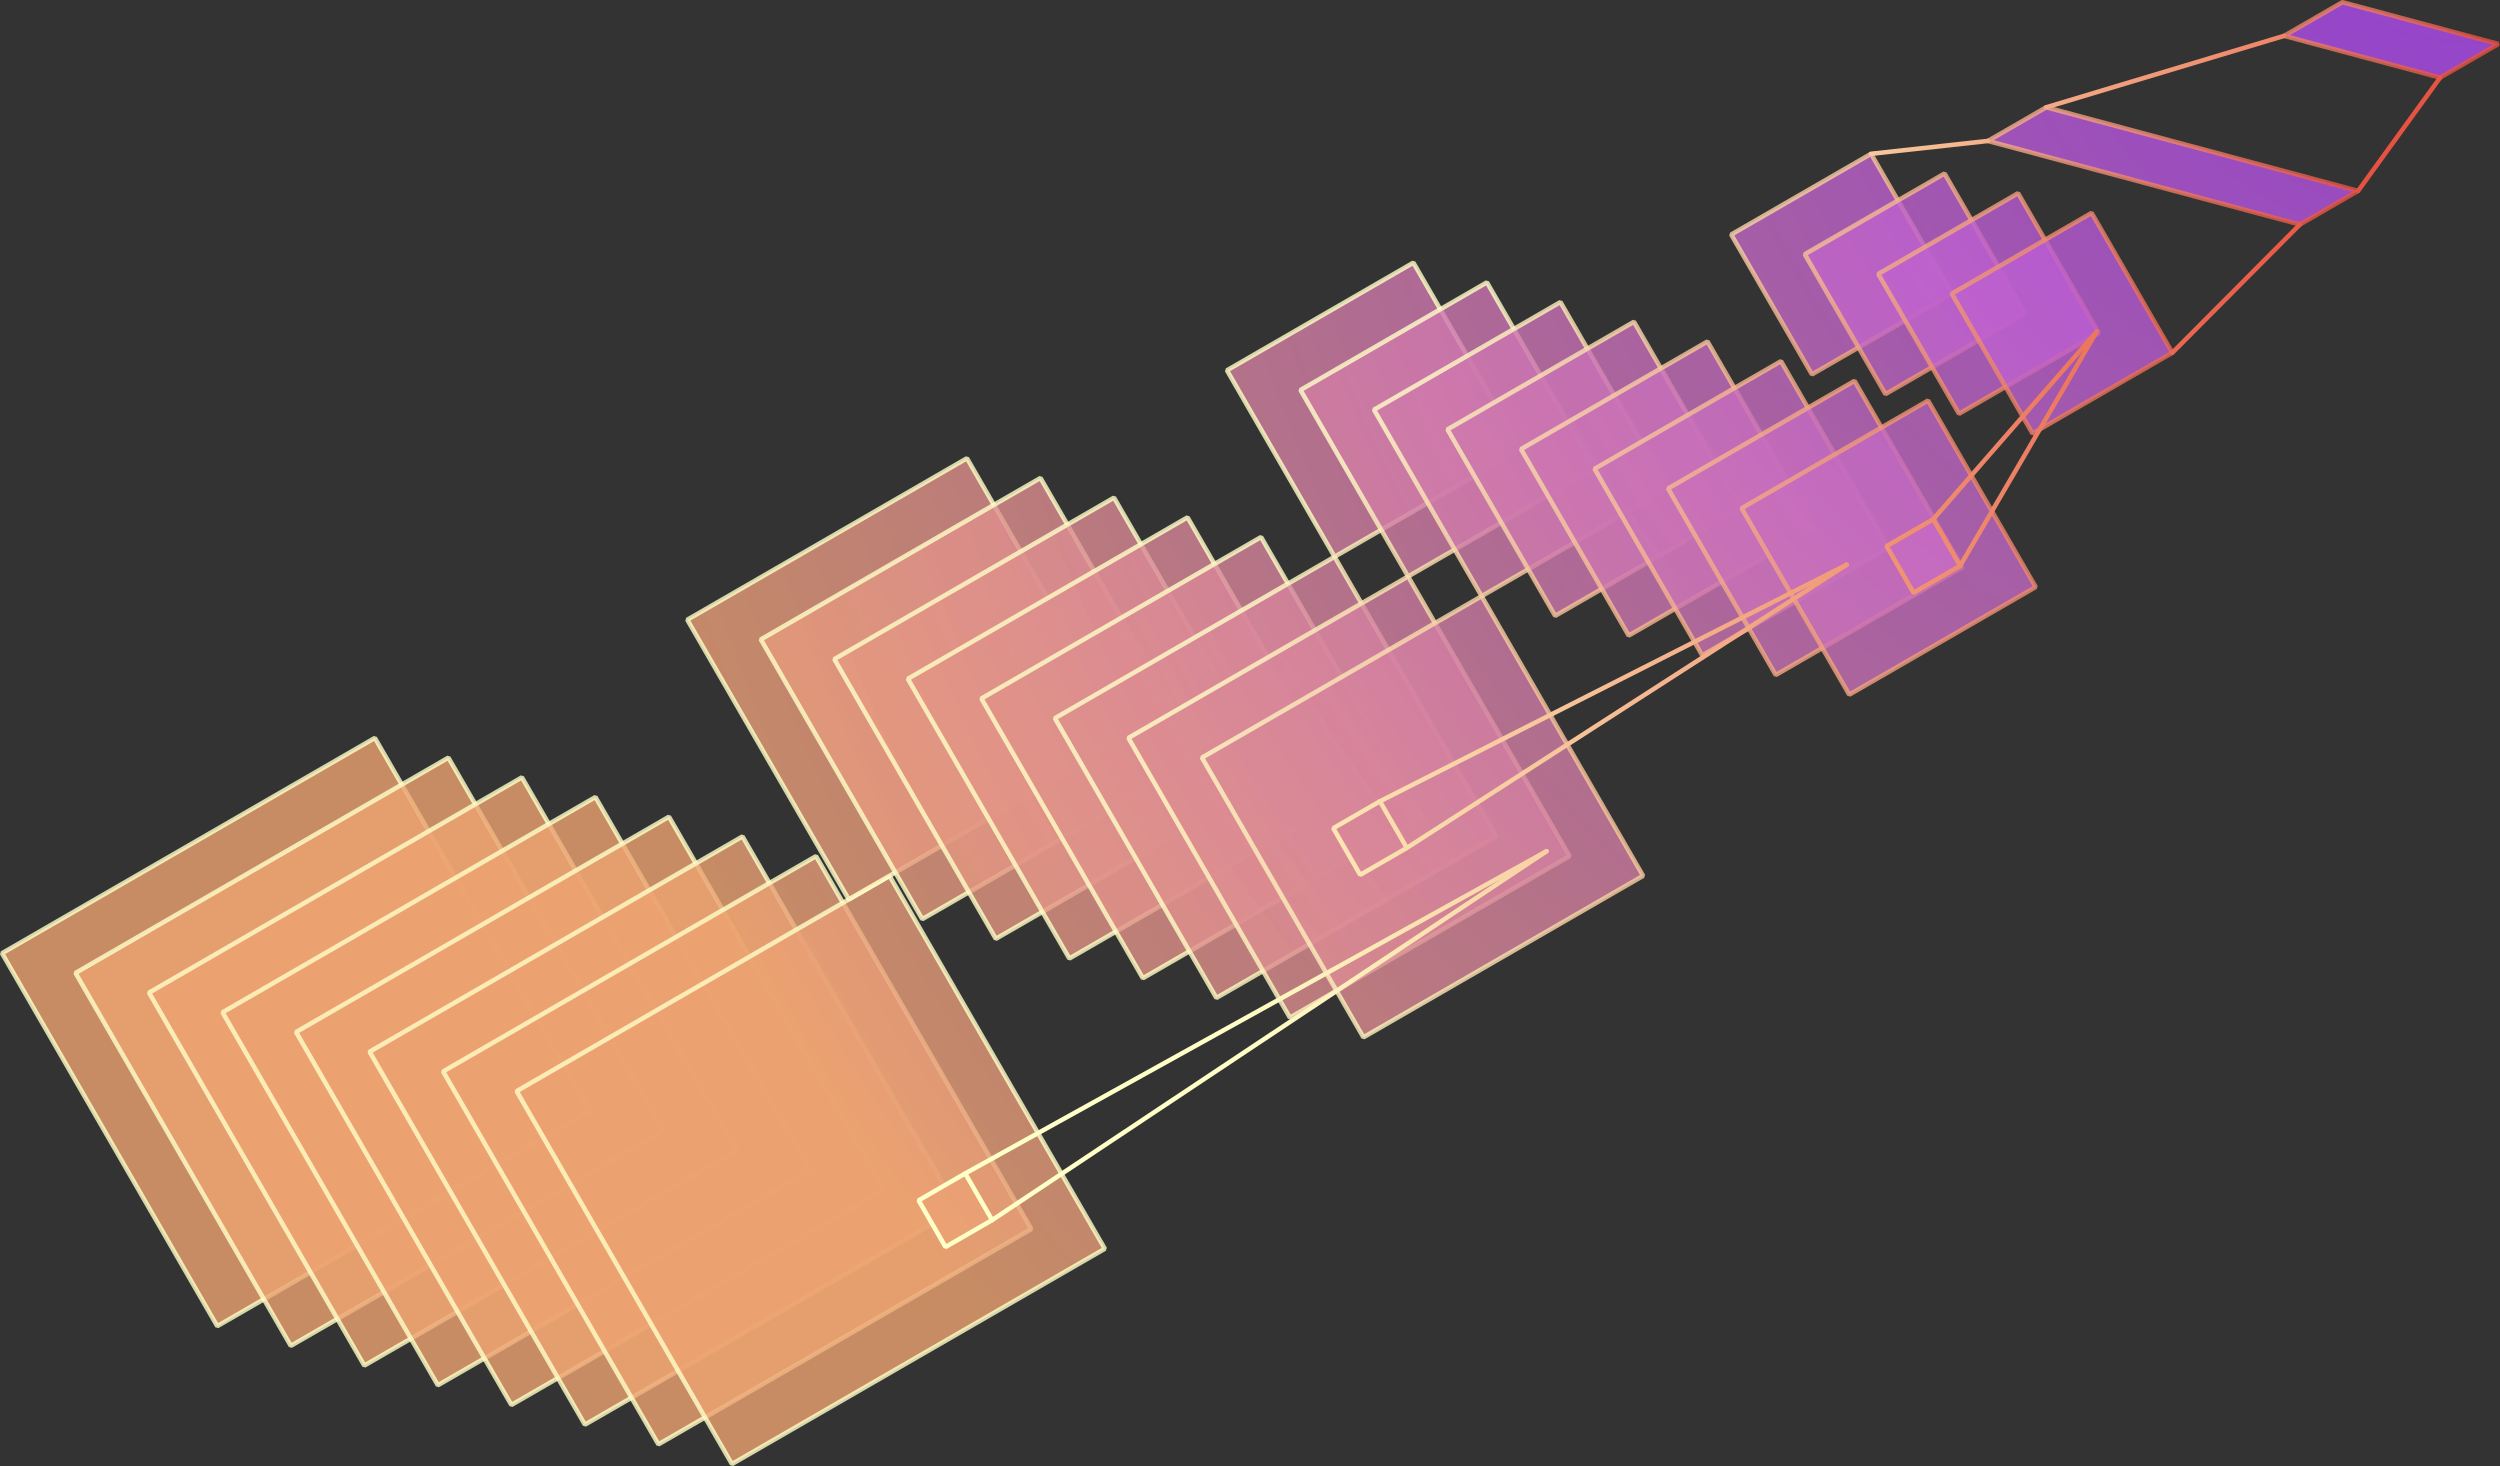 <svg xmlns="http://www.w3.org/2000/svg" xmlns:xlink="http://www.w3.org/1999/xlink" xml:space="preserve" width="422.728" height="247.94" viewBox="0 0 111.847 65.601"><rect x="0" y="0" width="111.847" height="65.601" fill="#333333" stroke="none"/><defs><radialGradient xlink:href="#a" id="e" cx="834.058" cy="381.246" r="291.97" fx="834.058" fy="381.246" gradientTransform="matrix(.642 .766 -.858 .719 656.722 -579.894)" gradientUnits="userSpaceOnUse"/><radialGradient xlink:href="#b" id="f" cx="899.512" cy="390.541" r="291.287" fx="899.512" fy="390.541" gradientTransform="matrix(1 0 0 .309 0 270.038)" gradientUnits="userSpaceOnUse"/><radialGradient xlink:href="#a" id="g" cx="834.058" cy="381.246" r="291.97" fx="834.058" fy="381.246" gradientTransform="matrix(.642 .766 -.858 .719 656.722 -579.894)" gradientUnits="userSpaceOnUse"/><radialGradient xlink:href="#b" id="h" cx="899.512" cy="390.541" r="291.287" fx="899.512" fy="390.541" gradientTransform="matrix(1 0 0 .309 0 270.038)" gradientUnits="userSpaceOnUse"/><radialGradient xlink:href="#a" id="i" cx="834.058" cy="381.246" r="291.97" fx="834.058" fy="381.246" gradientTransform="matrix(.642 .766 -.858 .719 656.722 -579.894)" gradientUnits="userSpaceOnUse"/><radialGradient xlink:href="#b" id="j" cx="899.512" cy="390.541" r="291.287" fx="899.512" fy="390.541" gradientTransform="matrix(1 0 0 .309 0 270.038)" gradientUnits="userSpaceOnUse"/><radialGradient xlink:href="#a" id="k" cx="834.058" cy="381.246" r="291.97" fx="834.058" fy="381.246" gradientTransform="matrix(.642 .766 -.858 .719 656.722 -579.894)" gradientUnits="userSpaceOnUse"/><radialGradient xlink:href="#b" id="l" cx="899.512" cy="390.541" r="291.287" fx="899.512" fy="390.541" gradientTransform="matrix(1 0 0 .309 0 270.038)" gradientUnits="userSpaceOnUse"/><radialGradient xlink:href="#a" id="m" cx="834.058" cy="381.246" r="291.97" fx="834.058" fy="381.246" gradientTransform="matrix(.642 .766 -.858 .719 656.722 -579.894)" gradientUnits="userSpaceOnUse"/><radialGradient xlink:href="#b" id="n" cx="899.512" cy="390.541" r="291.287" fx="899.512" fy="390.541" gradientTransform="matrix(1 0 0 .309 0 270.038)" gradientUnits="userSpaceOnUse"/><radialGradient xlink:href="#a" id="o" cx="834.058" cy="381.246" r="291.97" fx="834.058" fy="381.246" gradientTransform="matrix(.642 .766 -.858 .719 656.722 -579.894)" gradientUnits="userSpaceOnUse"/><radialGradient xlink:href="#b" id="p" cx="899.512" cy="390.541" r="291.287" fx="899.512" fy="390.541" gradientTransform="matrix(1 0 0 .309 0 270.038)" gradientUnits="userSpaceOnUse"/><radialGradient xlink:href="#a" id="q" cx="834.058" cy="381.246" r="291.97" fx="834.058" fy="381.246" gradientTransform="matrix(.642 .766 -.858 .719 656.722 -579.894)" gradientUnits="userSpaceOnUse"/><radialGradient xlink:href="#b" id="r" cx="899.512" cy="390.541" r="291.287" fx="899.512" fy="390.541" gradientTransform="matrix(1 0 0 .309 0 270.038)" gradientUnits="userSpaceOnUse"/><radialGradient xlink:href="#a" id="s" cx="834.058" cy="381.246" r="291.97" fx="834.058" fy="381.246" gradientTransform="matrix(.642 .766 -.858 .719 656.722 -579.894)" gradientUnits="userSpaceOnUse"/><radialGradient xlink:href="#b" id="t" cx="899.512" cy="390.541" r="291.287" fx="899.512" fy="390.541" gradientTransform="matrix(1 0 0 .309 0 270.038)" gradientUnits="userSpaceOnUse"/><radialGradient xlink:href="#a" id="u" cx="834.058" cy="381.246" r="291.97" fx="834.058" fy="381.246" gradientTransform="matrix(.642 .766 -.858 .719 656.722 -579.894)" gradientUnits="userSpaceOnUse"/><radialGradient xlink:href="#b" id="v" cx="899.512" cy="390.541" r="291.287" fx="899.512" fy="390.541" gradientTransform="matrix(1 0 0 .309 0 270.038)" gradientUnits="userSpaceOnUse"/><radialGradient xlink:href="#a" id="w" cx="834.058" cy="381.246" r="291.97" fx="834.058" fy="381.246" gradientTransform="matrix(.642 .766 -.858 .719 656.722 -579.894)" gradientUnits="userSpaceOnUse"/><radialGradient xlink:href="#b" id="x" cx="899.512" cy="390.541" r="291.287" fx="899.512" fy="390.541" gradientTransform="matrix(1 0 0 .309 0 270.038)" gradientUnits="userSpaceOnUse"/><radialGradient xlink:href="#a" id="y" cx="834.058" cy="381.246" r="291.97" fx="834.058" fy="381.246" gradientTransform="matrix(.642 .766 -.858 .719 656.722 -579.894)" gradientUnits="userSpaceOnUse"/><radialGradient xlink:href="#b" id="z" cx="899.512" cy="390.541" r="291.287" fx="899.512" fy="390.541" gradientTransform="matrix(1 0 0 .309 0 270.038)" gradientUnits="userSpaceOnUse"/><radialGradient xlink:href="#a" id="A" cx="834.058" cy="381.246" r="291.97" fx="834.058" fy="381.246" gradientTransform="matrix(.642 .766 -.858 .719 656.722 -579.894)" gradientUnits="userSpaceOnUse"/><radialGradient xlink:href="#b" id="B" cx="899.512" cy="390.541" r="291.287" fx="899.512" fy="390.541" gradientTransform="matrix(1 0 0 .309 0 270.038)" gradientUnits="userSpaceOnUse"/><radialGradient xlink:href="#a" id="C" cx="834.058" cy="381.246" r="291.97" fx="834.058" fy="381.246" gradientTransform="matrix(.642 .766 -.858 .719 656.722 -579.894)" gradientUnits="userSpaceOnUse"/><radialGradient xlink:href="#b" id="D" cx="899.512" cy="390.541" r="291.287" fx="899.512" fy="390.541" gradientTransform="matrix(1 0 0 .309 0 270.038)" gradientUnits="userSpaceOnUse"/><radialGradient xlink:href="#a" id="E" cx="834.058" cy="381.246" r="291.97" fx="834.058" fy="381.246" gradientTransform="matrix(.642 .766 -.858 .719 656.722 -579.894)" gradientUnits="userSpaceOnUse"/><radialGradient xlink:href="#b" id="F" cx="899.512" cy="390.541" r="291.287" fx="899.512" fy="390.541" gradientTransform="matrix(1 0 0 .309 0 270.038)" gradientUnits="userSpaceOnUse"/><radialGradient xlink:href="#a" id="G" cx="834.058" cy="381.246" r="291.97" fx="834.058" fy="381.246" gradientTransform="matrix(.642 .766 -.858 .719 656.722 -579.894)" gradientUnits="userSpaceOnUse"/><radialGradient xlink:href="#b" id="H" cx="899.512" cy="390.541" r="291.287" fx="899.512" fy="390.541" gradientTransform="matrix(1 0 0 .309 0 270.038)" gradientUnits="userSpaceOnUse"/><radialGradient xlink:href="#a" id="I" cx="834.058" cy="381.246" r="291.97" fx="834.058" fy="381.246" gradientTransform="matrix(.642 .766 -.858 .719 656.722 -579.894)" gradientUnits="userSpaceOnUse"/><radialGradient xlink:href="#b" id="J" cx="899.512" cy="390.541" r="291.287" fx="899.512" fy="390.541" gradientTransform="matrix(1 0 0 .309 0 270.038)" gradientUnits="userSpaceOnUse"/><radialGradient xlink:href="#a" id="K" cx="834.058" cy="381.246" r="291.97" fx="834.058" fy="381.246" gradientTransform="matrix(.642 .766 -.858 .719 656.722 -579.894)" gradientUnits="userSpaceOnUse"/><radialGradient xlink:href="#b" id="L" cx="899.512" cy="390.541" r="291.287" fx="899.512" fy="390.541" gradientTransform="matrix(1 0 0 .309 0 270.038)" gradientUnits="userSpaceOnUse"/><radialGradient xlink:href="#a" id="M" cx="834.058" cy="381.246" r="291.97" fx="834.058" fy="381.246" gradientTransform="matrix(.642 .766 -.858 .719 656.722 -579.894)" gradientUnits="userSpaceOnUse"/><radialGradient xlink:href="#b" id="N" cx="899.512" cy="390.541" r="291.287" fx="899.512" fy="390.541" gradientTransform="matrix(1 0 0 .309 0 270.038)" gradientUnits="userSpaceOnUse"/><radialGradient xlink:href="#a" id="O" cx="834.058" cy="381.246" r="291.97" fx="834.058" fy="381.246" gradientTransform="matrix(.642 .766 -.858 .719 656.722 -579.894)" gradientUnits="userSpaceOnUse"/><radialGradient xlink:href="#b" id="P" cx="899.512" cy="390.541" r="291.287" fx="899.512" fy="390.541" gradientTransform="matrix(1 0 0 .309 0 270.038)" gradientUnits="userSpaceOnUse"/><radialGradient xlink:href="#a" id="Q" cx="834.058" cy="381.246" r="291.97" fx="834.058" fy="381.246" gradientTransform="matrix(.642 .766 -.858 .719 656.722 -579.894)" gradientUnits="userSpaceOnUse"/><radialGradient xlink:href="#b" id="R" cx="899.512" cy="390.541" r="291.287" fx="899.512" fy="390.541" gradientTransform="matrix(1 0 0 .309 0 270.038)" gradientUnits="userSpaceOnUse"/><radialGradient xlink:href="#a" id="S" cx="834.058" cy="381.246" r="291.97" fx="834.058" fy="381.246" gradientTransform="matrix(.642 .766 -.858 .719 656.722 -579.894)" gradientUnits="userSpaceOnUse"/><radialGradient xlink:href="#b" id="T" cx="899.512" cy="390.541" r="291.287" fx="899.512" fy="390.541" gradientTransform="matrix(1 0 0 .309 0 270.038)" gradientUnits="userSpaceOnUse"/><radialGradient xlink:href="#a" id="U" cx="834.058" cy="381.246" r="291.97" fx="834.058" fy="381.246" gradientTransform="matrix(.642 .766 -.858 .719 656.722 -579.894)" gradientUnits="userSpaceOnUse"/><radialGradient xlink:href="#b" id="V" cx="899.512" cy="390.541" r="291.287" fx="899.512" fy="390.541" gradientTransform="matrix(1 0 0 .309 0 270.038)" gradientUnits="userSpaceOnUse"/><radialGradient xlink:href="#a" id="W" cx="834.058" cy="381.246" r="291.97" fx="834.058" fy="381.246" gradientTransform="matrix(.642 .766 -.858 .719 656.722 -579.894)" gradientUnits="userSpaceOnUse"/><radialGradient xlink:href="#b" id="X" cx="899.512" cy="390.541" r="291.287" fx="899.512" fy="390.541" gradientTransform="matrix(1 0 0 .309 0 270.038)" gradientUnits="userSpaceOnUse"/><radialGradient xlink:href="#a" id="Y" cx="834.058" cy="381.246" r="291.97" fx="834.058" fy="381.246" gradientTransform="matrix(.642 .766 -.858 .719 656.722 -579.894)" gradientUnits="userSpaceOnUse"/><radialGradient xlink:href="#b" id="Z" cx="899.512" cy="390.541" r="291.287" fx="899.512" fy="390.541" gradientTransform="matrix(1 0 0 .309 0 270.038)" gradientUnits="userSpaceOnUse"/><radialGradient xlink:href="#a" id="aa" cx="834.058" cy="381.246" r="291.97" fx="834.058" fy="381.246" gradientTransform="matrix(.642 .766 -.858 .719 656.722 -579.894)" gradientUnits="userSpaceOnUse"/><radialGradient xlink:href="#b" id="ab" cx="899.512" cy="390.541" r="291.287" fx="899.512" fy="390.541" gradientTransform="matrix(1 0 0 .309 0 270.038)" gradientUnits="userSpaceOnUse"/><radialGradient xlink:href="#a" id="ac" cx="834.058" cy="381.246" r="291.97" fx="834.058" fy="381.246" gradientTransform="matrix(.642 .766 -.858 .719 656.722 -579.894)" gradientUnits="userSpaceOnUse"/><radialGradient xlink:href="#b" id="ad" cx="899.512" cy="390.541" r="291.287" fx="899.512" fy="390.541" gradientTransform="matrix(1 0 0 .309 0 270.038)" gradientUnits="userSpaceOnUse"/><radialGradient xlink:href="#a" id="ae" cx="834.058" cy="381.246" r="291.97" fx="834.058" fy="381.246" gradientTransform="matrix(.642 .766 -.858 .719 656.722 -579.894)" gradientUnits="userSpaceOnUse"/><radialGradient xlink:href="#b" id="af" cx="899.512" cy="390.541" r="291.287" fx="899.512" fy="390.541" gradientTransform="matrix(1 0 0 .309 0 270.038)" gradientUnits="userSpaceOnUse"/><radialGradient xlink:href="#a" id="ag" cx="834.058" cy="381.246" r="291.97" fx="834.058" fy="381.246" gradientTransform="matrix(.642 .766 -.858 .719 656.722 -579.894)" gradientUnits="userSpaceOnUse"/><radialGradient xlink:href="#b" id="ah" cx="899.512" cy="390.541" r="291.287" fx="899.512" fy="390.541" gradientTransform="matrix(1 0 0 .309 0 270.038)" gradientUnits="userSpaceOnUse"/><radialGradient xlink:href="#a" id="ai" cx="834.058" cy="381.246" r="291.97" fx="834.058" fy="381.246" gradientTransform="matrix(.642 .766 -.858 .719 656.722 -579.894)" gradientUnits="userSpaceOnUse"/><radialGradient xlink:href="#b" id="aj" cx="899.512" cy="390.541" r="291.287" fx="899.512" fy="390.541" gradientTransform="matrix(1 0 0 .309 0 270.038)" gradientUnits="userSpaceOnUse"/><radialGradient xlink:href="#a" id="ak" cx="834.058" cy="381.246" r="291.97" fx="834.058" fy="381.246" gradientTransform="matrix(.642 .766 -.858 .719 656.722 -579.894)" gradientUnits="userSpaceOnUse"/><radialGradient xlink:href="#b" id="al" cx="899.512" cy="390.541" r="291.287" fx="899.512" fy="390.541" gradientTransform="matrix(1 0 0 .309 0 270.038)" gradientUnits="userSpaceOnUse"/><radialGradient xlink:href="#a" id="am" cx="834.058" cy="381.246" r="291.97" fx="834.058" fy="381.246" gradientTransform="matrix(.642 .766 -.858 .719 656.722 -579.894)" gradientUnits="userSpaceOnUse"/><radialGradient xlink:href="#b" id="an" cx="899.512" cy="390.541" r="291.287" fx="899.512" fy="390.541" gradientTransform="matrix(1 0 0 .309 0 270.038)" gradientUnits="userSpaceOnUse"/><radialGradient xlink:href="#a" id="ao" cx="834.058" cy="381.246" r="291.97" fx="834.058" fy="381.246" gradientTransform="matrix(.642 .766 -.858 .719 656.722 -579.894)" gradientUnits="userSpaceOnUse"/><radialGradient xlink:href="#b" id="ap" cx="899.512" cy="390.541" r="291.287" fx="899.512" fy="390.541" gradientTransform="matrix(1 0 0 .309 0 270.038)" gradientUnits="userSpaceOnUse"/><radialGradient xlink:href="#a" id="aq" cx="834.058" cy="381.246" r="291.97" fx="834.058" fy="381.246" gradientTransform="matrix(.642 .766 -.858 .719 656.722 -579.894)" gradientUnits="userSpaceOnUse"/><radialGradient xlink:href="#b" id="ar" cx="899.512" cy="390.541" r="291.287" fx="899.512" fy="390.541" gradientTransform="matrix(1 0 0 .309 0 270.038)" gradientUnits="userSpaceOnUse"/><radialGradient xlink:href="#a" id="as" cx="834.058" cy="381.246" r="291.97" fx="834.058" fy="381.246" gradientTransform="matrix(.642 .766 -.858 .719 656.722 -579.894)" gradientUnits="userSpaceOnUse"/><radialGradient xlink:href="#b" id="at" cx="899.512" cy="390.541" r="291.287" fx="899.512" fy="390.541" gradientTransform="matrix(1 0 0 .309 0 270.038)" gradientUnits="userSpaceOnUse"/><radialGradient xlink:href="#a" id="au" cx="834.058" cy="381.246" r="291.97" fx="834.058" fy="381.246" gradientTransform="matrix(.642 .766 -.858 .719 656.722 -579.894)" gradientUnits="userSpaceOnUse"/><radialGradient xlink:href="#b" id="av" cx="899.512" cy="390.541" r="291.287" fx="899.512" fy="390.541" gradientTransform="matrix(1 0 0 .309 0 270.038)" gradientUnits="userSpaceOnUse"/><radialGradient xlink:href="#a" id="aw" cx="834.058" cy="381.246" r="291.97" fx="834.058" fy="381.246" gradientTransform="matrix(.642 .766 -.858 .719 656.722 -579.894)" gradientUnits="userSpaceOnUse"/><radialGradient xlink:href="#b" id="ax" cx="899.512" cy="390.541" r="291.287" fx="899.512" fy="390.541" gradientTransform="matrix(1 0 0 .309 0 270.038)" gradientUnits="userSpaceOnUse"/><radialGradient xlink:href="#a" id="ay" cx="834.058" cy="381.246" r="291.97" fx="834.058" fy="381.246" gradientTransform="matrix(.642 .766 -.858 .719 656.722 -579.894)" gradientUnits="userSpaceOnUse"/><radialGradient xlink:href="#b" id="az" cx="899.512" cy="390.541" r="291.287" fx="899.512" fy="390.541" gradientTransform="matrix(1 0 0 .309 0 270.038)" gradientUnits="userSpaceOnUse"/><radialGradient xlink:href="#a" id="aA" cx="834.058" cy="381.246" r="291.97" fx="834.058" fy="381.246" gradientTransform="matrix(.642 .766 -.858 .719 656.722 -579.894)" gradientUnits="userSpaceOnUse"/><radialGradient xlink:href="#b" id="aB" cx="899.512" cy="390.541" r="291.287" fx="899.512" fy="390.541" gradientTransform="matrix(1 0 0 .309 0 270.038)" gradientUnits="userSpaceOnUse"/><radialGradient xlink:href="#a" id="aC" cx="834.058" cy="381.246" r="291.97" fx="834.058" fy="381.246" gradientTransform="matrix(.642 .766 -.858 .719 656.722 -579.894)" gradientUnits="userSpaceOnUse"/><radialGradient xlink:href="#b" id="aD" cx="899.512" cy="390.541" r="291.287" fx="899.512" fy="390.541" gradientTransform="matrix(1 0 0 .309 0 270.038)" gradientUnits="userSpaceOnUse"/><radialGradient xlink:href="#a" id="aE" cx="834.058" cy="381.246" r="291.97" fx="834.058" fy="381.246" gradientTransform="matrix(.642 .766 -.858 .719 656.722 -579.894)" gradientUnits="userSpaceOnUse"/><radialGradient xlink:href="#b" id="aF" cx="899.512" cy="390.541" r="291.287" fx="899.512" fy="390.541" gradientTransform="matrix(1 0 0 .309 0 270.038)" gradientUnits="userSpaceOnUse"/><radialGradient xlink:href="#a" id="aG" cx="834.058" cy="381.246" r="291.97" fx="834.058" fy="381.246" gradientTransform="matrix(.642 .766 -.858 .719 656.722 -579.894)" gradientUnits="userSpaceOnUse"/><radialGradient xlink:href="#b" id="aH" cx="899.512" cy="390.541" r="291.287" fx="899.512" fy="390.541" gradientTransform="matrix(1 0 0 .309 0 270.038)" gradientUnits="userSpaceOnUse"/><radialGradient xlink:href="#a" id="aI" cx="834.058" cy="381.246" r="291.97" fx="834.058" fy="381.246" gradientTransform="matrix(.642 .766 -.858 .719 656.722 -579.894)" gradientUnits="userSpaceOnUse"/><radialGradient xlink:href="#b" id="aJ" cx="899.512" cy="390.541" r="291.287" fx="899.512" fy="390.541" gradientTransform="matrix(1 0 0 .309 0 270.038)" gradientUnits="userSpaceOnUse"/><radialGradient xlink:href="#a" id="aK" cx="834.058" cy="381.246" r="291.97" fx="834.058" fy="381.246" gradientTransform="matrix(.642 .766 -.858 .719 656.722 -579.894)" gradientUnits="userSpaceOnUse"/><radialGradient xlink:href="#b" id="aL" cx="899.512" cy="390.541" r="291.287" fx="899.512" fy="390.541" gradientTransform="matrix(1 0 0 .309 0 270.038)" gradientUnits="userSpaceOnUse"/><radialGradient xlink:href="#a" id="c" cx="834.058" cy="381.246" r="291.97" fx="834.058" fy="381.246" gradientTransform="matrix(.642 .766 -.858 .719 656.722 -579.894)" gradientUnits="userSpaceOnUse"/><radialGradient xlink:href="#b" id="d" cx="899.512" cy="390.541" r="291.287" fx="899.512" fy="390.541" gradientTransform="matrix(1 0 0 .309 0 270.038)" gradientUnits="userSpaceOnUse"/><linearGradient id="b"><stop offset="0" stop-color="#da0000"/><stop offset="1" stop-color="#ffffc8"/></linearGradient><linearGradient id="a"><stop offset="0" stop-color="#a63fff"/><stop offset="1" stop-color="#eca370"/></linearGradient></defs><g fill="url(#c)" stroke="url(#d)" stroke-linecap="round" stroke-linejoin="bevel" stroke-width=".678" style="-webkit-tap-highlight-color:transparent" transform="rotate(-30 -19.311 323.686) scale(.301)"><path fill="url(#e)" stroke="url(#f)" d="M458.5 299h64v64h-64z" class="rect" opacity=".8"/><path fill="url(#g)" stroke="url(#h)" d="M466.5 307h64v64h-64z" class="rect" opacity=".8"/><path fill="url(#i)" stroke="url(#j)" d="M474.5 315h64v64h-64z" class="rect" opacity=".8"/><path fill="url(#k)" stroke="url(#l)" d="M482.5 323h64v64h-64z" class="rect" opacity=".8"/><path fill="url(#m)" stroke="url(#n)" d="M490.5 331h64v64h-64z" class="rect" opacity=".8"/><path fill="url(#o)" stroke="url(#p)" d="M498.5 339h64v64h-64z" class="rect" opacity=".8"/><path fill="url(#q)" stroke="url(#r)" d="M506.5 347h64v64h-64z" class="rect" opacity=".8"/><path fill="url(#s)" stroke="url(#t)" d="M514.5 355h64v64h-64z" class="rect" opacity=".8"/><path fill="url(#u)" stroke="url(#v)" d="M571.5 307h48v48h-48z" class="rect" opacity=".8"/><path fill="url(#w)" stroke="url(#x)" d="M579.5 315h48v48h-48z" class="rect" opacity=".8"/><path fill="url(#y)" stroke="url(#z)" d="M587.5 323h48v48h-48z" class="rect" opacity=".8"/><path fill="url(#A)" stroke="url(#B)" d="M595.5 331h48v48h-48z" class="rect" opacity=".8"/><path fill="url(#C)" stroke="url(#D)" d="M603.5 339h48v48h-48z" class="rect" opacity=".8"/><path fill="url(#E)" stroke="url(#F)" d="M611.5 347h48v48h-48z" class="rect" opacity=".8"/><path fill="url(#G)" stroke="url(#H)" d="M619.5 355h48v48h-48z" class="rect" opacity=".8"/><path fill="url(#I)" stroke="url(#J)" d="M627.5 363h48v48h-48z" class="rect" opacity=".8"/><path fill="url(#K)" stroke="url(#L)" d="M659.5 315h32v32h-32z" class="rect" opacity=".8"/><path fill="url(#M)" stroke="url(#N)" d="M667.5 323h32v32h-32z" class="rect" opacity=".8"/><path fill="url(#O)" stroke="url(#P)" d="M675.5 331h32v32h-32z" class="rect" opacity=".8"/><path fill="url(#Q)" stroke="url(#R)" d="M683.5 339h32v32h-32z" class="rect" opacity=".8"/><path fill="url(#S)" stroke="url(#T)" d="M691.5 347h32v32h-32z" class="rect" opacity=".8"/><path fill="url(#U)" stroke="url(#V)" d="M699.5 355h32v32h-32z" class="rect" opacity=".8"/><path fill="url(#W)" stroke="url(#X)" d="M707.5 363h32v32h-32z" class="rect" opacity=".8"/><path fill="url(#Y)" stroke="url(#Z)" d="M715.5 371h32v32h-32z" class="rect" opacity=".8"/><path fill="url(#aa)" stroke="url(#ab)" d="M734.5 335h24v24h-24z" class="rect" opacity=".8"/><path fill="url(#ac)" stroke="url(#ad)" d="M742.5 343h24v24h-24z" class="rect" opacity=".8"/><path fill="url(#ae)" stroke="url(#af)" d="M750.5 351h24v24h-24z" class="rect" opacity=".8"/><path fill="url(#ag)" stroke="url(#ah)" d="M758.5 359h24v24h-24z" class="rect" opacity=".8"/><path fill="url(#ai)" stroke="url(#aj)" d="M558.126 398.931h8v8h-8z" class="conv"/><path fill="url(#ak)" stroke="url(#al)" d="M639.159 381.846h8v8h-8z" class="conv"/><path fill="url(#am)" stroke="url(#an)" d="M731.348 386.654h8v8h-8z" class="conv"/><path fill="url(#ao)" stroke="url(#ap)" d="m566.126 406.931 98.768-6.276" class="link"/><path fill="url(#aq)" stroke="url(#ar)" d="m566.126 398.931 98.768 1.724" class="link"/><path fill="url(#as)" stroke="url(#at)" d="m647.159 389.846 77.668-3.769" class="link"/><path fill="url(#au)" stroke="url(#av)" d="m647.159 381.846 77.668 4.231" class="link"/><path fill="url(#aw)" stroke="url(#ax)" d="m739.348 394.654 35-20" class="link"/><path fill="url(#ay)" stroke="url(#az)" d="m739.348 386.654 35-12" class="link"/><path fill="url(#aA)" stroke="url(#aB)" d="m784.5 342.029 33.941 33.942h-10L774.5 342.029z" class="poly" opacity=".8"/><path fill="url(#aC)" stroke="url(#aD)" d="m830.441 350.515 16.971 16.97h-10l-16.971-16.97z" class="poly" opacity=".8"/><path fill="url(#aE)" stroke="url(#aF)" d="m782.5 383 25.941-7.029" class="line"/><path fill="url(#aG)" stroke="url(#aH)" d="m758.5 335 16 7.029" class="line"/><path fill="url(#aI)" stroke="url(#aJ)" d="m818.441 375.971 18.971-8.486" class="line"/><path fill="url(#aK)" stroke="url(#aL)" d="m784.5 342.029 35.941 8.486" class="line"/></g></svg>
